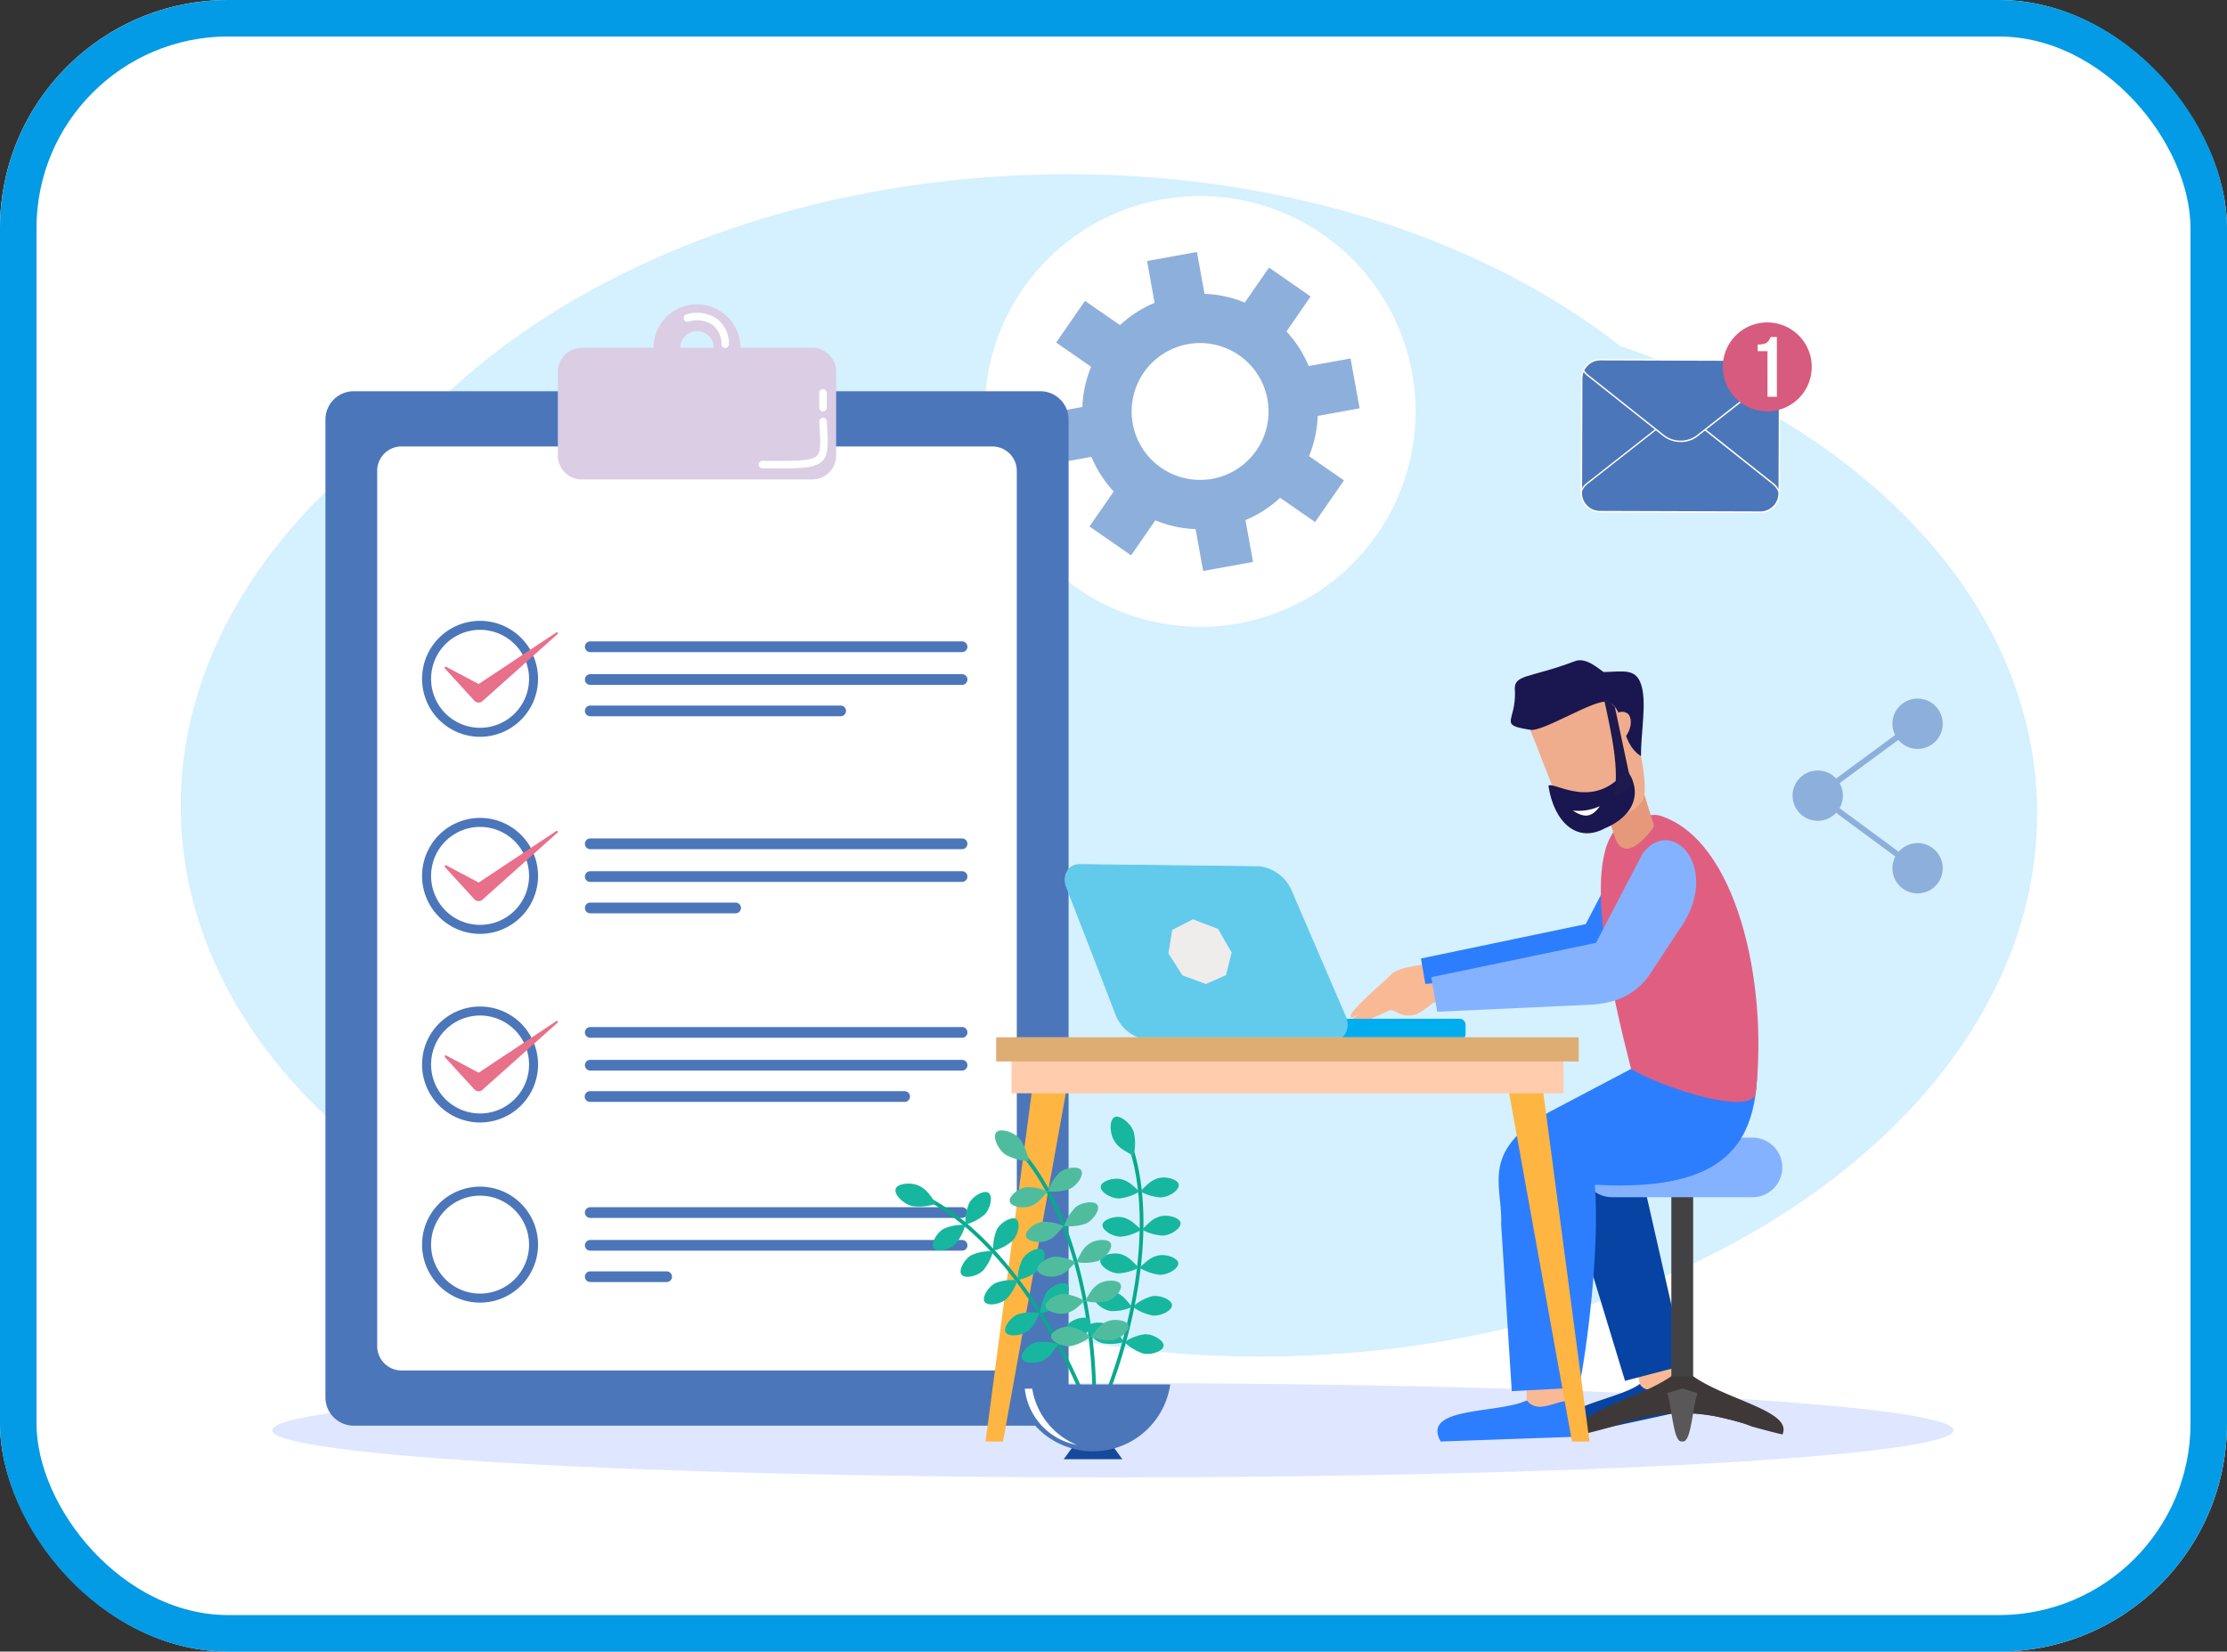 <svg xmlns="http://www.w3.org/2000/svg" xmlns:xlink="http://www.w3.org/1999/xlink" width="244" height="181" viewBox="0 0 244 181">
  <rect x="0" y="0" width="244" height="181" fill="#333333" stroke="none"/>
  <defs>
    <clipPath id="clip-path">
      <rect id="Rectángulo_50656" data-name="Rectángulo 50656" width="203.392" height="142.817" transform="translate(0 0)" fill="none"/>
    </clipPath>
  </defs>
  <g id="Grupo_117841" data-name="Grupo 117841" transform="translate(-1046 -17672)">
    <g id="Rectángulo_50243" data-name="Rectángulo 50243" transform="translate(1046 17672)" fill="#fff" stroke="#039be5" stroke-width="4">
      <rect width="244" height="181" rx="25" stroke="none"/>
      <rect x="2" y="2" width="240" height="177" rx="23" fill="none"/>
    </g>
    <g id="Grupo_115249" data-name="Grupo 115249" transform="translate(1065.804 17691.09)">
      <g id="Grupo_115248" data-name="Grupo 115248" transform="translate(0 0.003)" clip-path="url(#clip-path)">
        <path id="Trazado_229760" data-name="Trazado 229760" d="M90.935.172c26.418-1.4,50.593,6,66.786,18.661,25.717,8.678,43.943,26.607,45.556,48.173,2.393,32.045-32.8,59.982-78.6,62.4a114.284,114.284,0,0,1-35.531-3.594c-.581.042-1.162.076-1.753.109C41.584,128.335,2.518,104.32.115,72.283c-1.362-18.3,9.534-35.26,27.65-46.893C41.975,11.3,64.708,1.552,90.935.172" transform="translate(0 -0.003)" fill="#d5f0ff"/>
        <path id="Trazado_229761" data-name="Trazado 229761" d="M225.346,1771.9c50.725,0,92.1-2.319,92.1-5.166s-41.373-5.166-92.1-5.166-92.106,2.319-92.106,5.166,41.373,5.166,92.106,5.166" transform="translate(-123.219 -1629.08)" fill="#dfe6ff" fill-rule="evenodd"/>
        <path id="Trazado_229762" data-name="Trazado 229762" d="M1198.917,78.656a23.607,23.607,0,1,0-27.431-19.023,23.651,23.651,0,0,0,27.431,19.023" transform="translate(-1083.031 -29.426)" fill="#fff" fill-rule="evenodd"/>
        <path id="Trazado_229763" data-name="Trazado 229763" d="M1264.274,114.31l5.464-.99.831,4.589a12.748,12.748,0,0,1,4.411.956l2.654-3.833,4.565,3.165-2.654,3.833a12.775,12.775,0,0,1,2.437,3.792l4.589-.831.99,5.465-4.589.831a12.843,12.843,0,0,1-.952,4.41l3.829,2.655-3.165,4.565-3.829-2.659a12.75,12.75,0,0,1-3.8,2.442l.831,4.589-5.465.99-.831-4.589a12.723,12.723,0,0,1-4.406-.957l-2.659,3.834-4.56-3.166,2.655-3.829a12.854,12.854,0,0,1-2.442-3.8l-4.584.83-.99-5.464,4.584-.83a12.782,12.782,0,0,1,.957-4.406l-3.829-2.659,3.16-4.564,3.834,2.658a12.725,12.725,0,0,1,3.791-2.441Zm4.472,9.111a7.5,7.5,0,1,1-6.042,8.714,7.5,7.5,0,0,1,6.042-8.714" transform="translate(-1158.401 -104.798)" fill="#8dafdb" fill-rule="evenodd"/>
        <path id="Trazado_229764" data-name="Trazado 229764" d="M213.865,316.243H289.1a3.1,3.1,0,0,1,3.094,3.094V426.521a3.1,3.1,0,0,1-3.094,3.089H213.865a3.1,3.1,0,0,1-3.094-3.089V319.337a3.1,3.1,0,0,1,3.094-3.094" transform="translate(-194.919 -292.459)" fill="#4b76ba" fill-rule="evenodd"/>
        <path id="Trazado_229765" data-name="Trazado 229765" d="M288.825,396.7h64.763a2.671,2.671,0,0,1,2.658,2.663V495.3a2.671,2.671,0,0,1-2.658,2.663H288.825a2.671,2.671,0,0,1-2.658-2.663V399.359a2.671,2.671,0,0,1,2.658-2.663" transform="translate(-264.645 -366.861)" fill="#fff" fill-rule="evenodd"/>
        <path id="Trazado_229766" data-name="Trazado 229766" d="M357.915,663.539a6.354,6.354,0,1,1,6.356-6.356,6.361,6.361,0,0,1-6.356,6.356m0-11.721a5.367,5.367,0,1,0,5.37,5.365,5.371,5.371,0,0,0-5.37-5.365" transform="translate(-325.123 -601.884)" fill="#4b76ba"/>
        <path id="Trazado_229767" data-name="Trazado 229767" d="M357.915,950.688a6.354,6.354,0,1,1,6.356-6.356,6.361,6.361,0,0,1-6.356,6.356m0-11.721a5.367,5.367,0,1,0,5.37,5.365,5.371,5.371,0,0,0-5.37-5.365" transform="translate(-325.123 -867.436)" fill="#4b76ba"/>
        <path id="Trazado_229768" data-name="Trazado 229768" d="M357.915,1225.5a6.354,6.354,0,1,1,6.356-6.351,6.358,6.358,0,0,1-6.356,6.351m0-11.721a5.367,5.367,0,1,0,5.37,5.37,5.373,5.373,0,0,0-5.37-5.37" transform="translate(-325.123 -1121.577)" fill="#4b76ba"/>
        <path id="Trazado_229769" data-name="Trazado 229769" d="M357.915,1488.031a6.354,6.354,0,1,1,6.356-6.351,6.359,6.359,0,0,1-6.356,6.351m0-11.721a5.367,5.367,0,1,0,5.37,5.37,5.373,5.373,0,0,0-5.37-5.37" transform="translate(-325.123 -1364.367)" fill="#4b76ba"/>
        <path id="Trazado_229770" data-name="Trazado 229770" d="M589.346,680.79h40.737a.586.586,0,1,1,0,1.172H589.346a.586.586,0,1,1,0-1.172" transform="translate(-544.478 -629.589)" fill="#4b76ba" fill-rule="evenodd"/>
        <path id="Trazado_229771" data-name="Trazado 229771" d="M589.346,728.536h40.737a.586.586,0,1,1,0,1.172H589.346a.586.586,0,1,1,0-1.172" transform="translate(-544.478 -673.744)" fill="#4b76ba" fill-rule="evenodd"/>
        <path id="Trazado_229772" data-name="Trazado 229772" d="M589.346,774.259H616.78a.586.586,0,0,1,0,1.172H589.346a.586.586,0,1,1,0-1.172" transform="translate(-544.478 -716.028)" fill="#4b76ba" fill-rule="evenodd"/>
        <path id="Trazado_229773" data-name="Trazado 229773" d="M589.346,967.94h40.737a.586.586,0,1,1,0,1.172H589.346a.586.586,0,1,1,0-1.172" transform="translate(-544.478 -895.143)" fill="#4b76ba" fill-rule="evenodd"/>
        <path id="Trazado_229774" data-name="Trazado 229774" d="M589.346,1015.685h40.737a.586.586,0,1,1,0,1.172H589.346a.586.586,0,1,1,0-1.172" transform="translate(-544.478 -939.297)" fill="#4b76ba" fill-rule="evenodd"/>
        <path id="Trazado_229775" data-name="Trazado 229775" d="M589.346,1061.408h15.926a.586.586,0,0,1,0,1.172H589.346a.586.586,0,1,1,0-1.172" transform="translate(-544.478 -981.581)" fill="#4b76ba" fill-rule="evenodd"/>
        <path id="Trazado_229776" data-name="Trazado 229776" d="M589.346,1242.748h40.737a.586.586,0,1,1,0,1.172H589.346a.586.586,0,1,1,0-1.172" transform="translate(-544.478 -1149.283)" fill="#4b76ba" fill-rule="evenodd"/>
        <path id="Trazado_229777" data-name="Trazado 229777" d="M589.346,1290.561h40.737a.586.586,0,1,1,0,1.172H589.346a.586.586,0,1,1,0-1.172" transform="translate(-544.478 -1193.5)" fill="#4b76ba" fill-rule="evenodd"/>
        <path id="Trazado_229778" data-name="Trazado 229778" d="M589.346,1336.216h34.468a.586.586,0,0,1,0,1.171H589.346a.586.586,0,1,1,0-1.171" transform="translate(-544.478 -1235.722)" fill="#4b76ba" fill-rule="evenodd"/>
        <path id="Trazado_229779" data-name="Trazado 229779" d="M589.346,1505.282h40.737a.586.586,0,1,1,0,1.172H589.346a.586.586,0,1,1,0-1.172" transform="translate(-544.478 -1392.072)" fill="#4b76ba" fill-rule="evenodd"/>
        <path id="Trazado_229780" data-name="Trazado 229780" d="M589.346,1553.028h40.737a.586.586,0,1,1,0,1.172H589.346a.586.586,0,1,1,0-1.172" transform="translate(-544.478 -1436.228)" fill="#4b76ba" fill-rule="evenodd"/>
        <path id="Trazado_229781" data-name="Trazado 229781" d="M589.346,1598.751h8.369a.586.586,0,0,1,0,1.172h-8.369a.586.586,0,1,1,0-1.172" transform="translate(-544.478 -1478.512)" fill="#4b76ba" fill-rule="evenodd"/>
        <path id="Trazado_229782" data-name="Trazado 229782" d="M551.987,194.487h7.872a4.76,4.76,0,0,1,9.52,0h7.872a2.621,2.621,0,0,1,2.612,2.612V206.3a2.621,2.621,0,0,1-2.612,2.612H551.987a2.621,2.621,0,0,1-2.612-2.612V197.1a2.621,2.621,0,0,1,2.612-2.612m10.8,0h3.667a1.833,1.833,0,0,0-3.667,0" transform="translate(-508.057 -175.461)" fill="#dbcde4" fill-rule="evenodd"/>
        <path id="Trazado_229783" data-name="Trazado 229783" d="M844.324,360.309c-.6,0-1.261-.006-2-.014a.411.411,0,0,1,0-.822h0c3.743.037,5.422.027,5.993-.568.416-.434.368-1.394.288-2.985-.012-.235-.024-.483-.036-.745a.411.411,0,0,1,.821-.037c.012.261.024.507.036.741.091,1.812.146,2.906-.516,3.6-.684.712-2,.834-4.594.834" transform="translate(-778.598 -328.067)" fill="#fff"/>
        <path id="Trazado_229784" data-name="Trazado 229784" d="M737.4,205.821a.411.411,0,0,1-.411-.4,2.626,2.626,0,0,0-.973-2.12,3.007,3.007,0,0,0-2.634-.366.411.411,0,1,1-.212-.794,3.8,3.8,0,0,1,3.341.5,3.428,3.428,0,0,1,1.3,2.762.411.411,0,0,1-.4.418H737.4" transform="translate(-677.75 -186.779)" fill="#fff"/>
        <path id="Trazado_229785" data-name="Trazado 229785" d="M930.537,315.526a.411.411,0,0,1-.411-.411v-1.633a.411.411,0,0,1,.822,0v1.633a.411.411,0,0,1-.411.411" transform="translate(-860.173 -289.526)" fill="#fff"/>
        <path id="Trazado_229786" data-name="Trazado 229786" d="M388.375,673.189l-3.534-1.873c-.17-.106-.213.085-.149.192L387.886,675a.647.647,0,0,0,.979,0c2.725-2.427,5.428-4.854,8.153-7.28a.113.113,0,0,0-.149-.17Z" transform="translate(-355.734 -617.321)" fill="#e9708a" fill-rule="evenodd"/>
        <path id="Trazado_229787" data-name="Trazado 229787" d="M388.375,962.525l-3.534-1.873c-.17-.106-.213.085-.149.192l3.193,3.491a.648.648,0,0,0,.979,0c2.725-2.427,5.428-4.854,8.153-7.28a.113.113,0,0,0-.149-.17Z" transform="translate(-355.734 -884.897)" fill="#e9708a" fill-rule="evenodd"/>
        <path id="Trazado_229788" data-name="Trazado 229788" d="M388.375,1239.587l-3.534-1.873c-.17-.106-.213.085-.149.192l3.193,3.491a.648.648,0,0,0,.979,0c2.725-2.427,5.428-4.854,8.153-7.28a.113.113,0,0,0-.149-.17Z" transform="translate(-355.734 -1141.121)" fill="#e9708a" fill-rule="evenodd"/>
        <path id="Trazado_229789" data-name="Trazado 229789" d="M2389.049,805.481l-11.442-8.444,11.979-8.826.378.513-11.283,8.313,10.747,7.931Z" transform="translate(-2198.791 -728.931)" fill="#8dafdb"/>
        <path id="Trazado_229790" data-name="Trazado 229790" d="M2496.367,980.262a2.755,2.755,0,1,0-2.755-2.755,2.76,2.76,0,0,0,2.755,2.755" transform="translate(-2306.072 -901.444)" fill="#8dafdb" fill-rule="evenodd"/>
        <path id="Trazado_229791" data-name="Trazado 229791" d="M2496.367,769.662a2.755,2.755,0,1,0-2.755-2.755,2.76,2.76,0,0,0,2.755,2.755" transform="translate(-2306.072 -706.683)" fill="#8dafdb" fill-rule="evenodd"/>
        <path id="Trazado_229792" data-name="Trazado 229792" d="M2350.878,874.452a2.755,2.755,0,1,0-2.755-2.755,2.76,2.76,0,0,0,2.755,2.755" transform="translate(-2171.524 -803.591)" fill="#8dafdb" fill-rule="evenodd"/>
        <path id="Trazado_229793" data-name="Trazado 229793" d="M2023.082,1744.954c-.663.452-1.321.9-1.984,1.35-2.648,1.91-10.626,2.528-7.955,5.736l13.674-2.968a4.4,4.4,0,0,0-1.447-3.483Z" transform="translate(-1861.239 -1613.719)" fill="#0643a3" fill-rule="evenodd"/>
        <path id="Trazado_229794" data-name="Trazado 229794" d="M2124.894,1724.042l-4.289,1.052c.126.623.251,1.247.372,1.87,1,1.6,2.848-.48,4.272-.715Z" transform="translate(-1961.118 -1594.38)" fill="#f9b995" fill-rule="evenodd"/>
        <path id="Trazado_229795" data-name="Trazado 229795" d="M2040.441,1365.506c-1.687,2.253-3.734,4.18-5,6.811q2.145,9.419,4.283,18.832l-6.582,1.721-5.765-18.969,2.551-10.746Z" transform="translate(-1874.903 -1260.635)" fill="#0643a3" fill-rule="evenodd"/>
        <path id="Trazado_229796" data-name="Trazado 229796" d="M2051.977,1740.137c-2.886,3.191-11.916,4.5-10.868,7.125,3.72-.857,7.238-2.232,10.924-2.3,3.687.068,7.2,1.443,10.924,2.3,1.048-2.627-7.982-3.934-10.868-7.125l-.057.846Z" transform="translate(-1887.522 -1609.264)" fill="#3e3938" fill-rule="evenodd"/>
        <path id="Trazado_229797" data-name="Trazado 229797" d="M2061.758,1744.4l-.084-.019c-1.11-.256-2.216-.561-3.285-.856a20.852,20.852,0,0,0-15.234,0c-1.069.3-2.174.6-3.285.856l-.084.019-.032-.08c-.618-1.547,1.909-2.6,4.835-3.826,2.24-.936,4.78-2,6.051-3.4l.1-.109,0-.066.028.031.028-.031,0,.066.1.109c1.272,1.406,3.811,2.467,6.051,3.4,2.926,1.223,5.453,2.279,4.835,3.826Zm-10.987-2.517a30.894,30.894,0,0,1,7.672,1.448c1.039.287,2.113.584,3.19.834.419-1.324-1.983-2.328-4.755-3.487-2.171-.907-4.62-1.931-5.964-3.286l-.041.617h-.2l-.041-.617c-1.344,1.355-3.793,2.379-5.964,3.286-2.772,1.159-5.174,2.163-4.755,3.487,1.077-.251,2.151-.547,3.19-.834a30.9,30.9,0,0,1,7.668-1.448" transform="translate(-1886.262 -1606.285)" fill="#3e3938"/>
        <path id="Trazado_229798" data-name="Trazado 229798" d="M2168.682,1770.867l-1.522.462c.508,1.669.677,5.366,1.522,5.13.845.237,1.015-3.461,1.533-5.13Z" transform="translate(-2004.171 -1637.683)" fill="#595757" fill-rule="evenodd"/>
        <path id="Trazado_229799" data-name="Trazado 229799" d="M2167.071,1775.283a.372.372,0,0,1-.2-.061c-.449-.286-.671-1.611-.906-3.014a19.115,19.115,0,0,0-.433-2.136l-.029-.1,1.647-.5,1.659.5-.03.1a18.738,18.738,0,0,0-.446,2.161c-.236,1.391-.458,2.7-.905,2.988a.366.366,0,0,1-.278.053.378.378,0,0,1-.077.008m.077-.215.027.008a.168.168,0,0,0,.144-.023c.372-.235.607-1.626.815-2.853a20.673,20.673,0,0,1,.423-2.091l-1.408-.425-1.4.425c.159.561.287,1.325.411,2.065.207,1.238.442,2.641.816,2.878a.168.168,0,0,0,.144.023Z" transform="translate(-2002.637 -1636.397)" fill="#595757"/>
        <rect id="Rectángulo_50653" data-name="Rectángulo 50653" width="2.187" height="22.412" transform="translate(163.417 109.272)" fill="#424143"/>
        <path id="Trazado_229800" data-name="Trazado 229800" d="M2173.913,1474.21h-2.387V1451.6h2.387Zm-2.187-.2h1.987V1451.8h-1.987Z" transform="translate(-2008.209 -1342.426)" fill="#424143"/>
        <path id="Trazado_229801" data-name="Trazado 229801" d="M2046.062,1405.261h15.4a3.162,3.162,0,1,1,0,6.324h-15.4a3.162,3.162,0,1,1,0-6.324" transform="translate(-1889.251 -1299.574)" fill="#84b2fe" fill-rule="evenodd"/>
        <path id="Trazado_229802" data-name="Trazado 229802" d="M2060.231,1410.454h-15.4a3.262,3.262,0,1,1,0-6.525h15.4a3.262,3.262,0,1,1,0,6.525m-15.4-6.325a3.062,3.062,0,1,0,0,6.124h15.4a3.062,3.062,0,1,0,0-6.124Z" transform="translate(-1888.02 -1298.342)" fill="#84b2fe"/>
        <path id="Trazado_229803" data-name="Trazado 229803" d="M1717.224,1147.58q-1.484-.8-2.98-1.6c-1.893.515-4.878.606-5.685,1.544-1.332,1.31-5.359,4.672-4.238,4.7l4.77-2.745c.961.074,1.315.783,2.877.229a7.512,7.512,0,0,0,1.716-1.424Z" transform="translate(-1575.963 -1059.797)" fill="#f9b995" fill-rule="evenodd"/>
        <path id="Trazado_229804" data-name="Trazado 229804" d="M1833.848,953.17l-3.191,4.867c-1.721,2.368-4.032,3.157-7.034,3.231l-16.19.749-.646-3.786,18.049-3.769,5.1-9.785c3.271-4.358,8.87,1.784,3.912,8.493" transform="translate(-1670.901 -872.279)" fill="#2c7efe" fill-rule="evenodd"/>
        <path id="Trazado_229805" data-name="Trazado 229805" d="M1842.9,1772.936c-.778.349-1.556.692-2.333,1.041-3.145,1.5-11.621.635-9.43,4.506l14.9-.526a4.651,4.651,0,0,0-.858-3.929Z" transform="translate(-1693.092 -1639.597)" fill="#2c7efe" fill-rule="evenodd"/>
        <path id="Trazado_229806" data-name="Trazado 229806" d="M1965.159,1755.827l-4.7.3.034,2.03c1.258,1.544,3.077.034,4.609.052Z" transform="translate(-1813.021 -1623.774)" fill="#f9b995" fill-rule="evenodd"/>
        <path id="Trazado_229807" data-name="Trazado 229807" d="M1942.819,1194.346c1.39,1.024,3.677,2.019,5.067,3.048,1.4,12.215-1.51,18.752-17.488,17.877.555,6.937-.875,18.163-1.744,22.229l-7.36.389-1.161-18.312c.189-4.158-2.425-7.932,5.261-12.273l8.973-4.729Z" transform="translate(-1775.463 -1104.521)" fill="#2c7efe" fill-rule="evenodd"/>
        <path id="Trazado_229808" data-name="Trazado 229808" d="M2071.944,934.149c1.109-.154,2.261-.8,3.323-.457,8.338,2.673,11.792,18.22,10.46,30.218-.023,2.911-10.345-.429-13.674-2.476-1.9-7.44-6.348-25.455-.108-27.285" transform="translate(-1913.148 -863.38)" fill="#e05f81" fill-rule="evenodd"/>
        <path id="Trazado_229809" data-name="Trazado 229809" d="M1706.5,1179.318q-1.416-.927-2.825-1.853c-1.939.349-4.918.177-5.8,1.041-1.441,1.2-5.742,4.192-4.632,4.318l4.993-2.322c.949.16,1.241.9,2.848.48a7.739,7.739,0,0,0,1.836-1.264Z" transform="translate(-1565.727 -1088.91)" fill="#f9b995" fill-rule="evenodd"/>
        <path id="Trazado_229810" data-name="Trazado 229810" d="M1848.828,980.4l-3.191,4.861c-1.716,2.368-4.032,3.163-7.028,3.237l-16.19.743-.652-3.786,18.049-3.763,5.107-9.791c3.266-4.358,8.864,1.784,3.906,8.5" transform="translate(-1684.754 -897.454)" fill="#84b2fe" fill-rule="evenodd"/>
        <path id="Trazado_229811" data-name="Trazado 229811" d="M2071.434,863.576l-3.924,2.8c.561,1.7,1.129,3.417,1.712,5.107,1.186,2.9,4.006-1.006,4.218-1.412Z" transform="translate(-1912.016 -798.628)" fill="#e5997a" fill-rule="evenodd"/>
        <path id="Trazado_229812" data-name="Trazado 229812" d="M1968.231,751.325l-11.1,2.964c1.954,3.963,3.936,11.378,5.877,11.858,1.318.728,5.8-.923,6.952-2.484,1.16-1.226-.627-7.948-1.725-12.338" transform="translate(-1809.935 -694.819)" fill="#efad8d" fill-rule="evenodd"/>
        <path id="Trazado_229813" data-name="Trazado 229813" d="M1948.2,712.814c-1.243-.492-7.2,3.371-8.52,3.032-3.5-.532-1.568-.831-1.647-4.138-.254-2.028,1.438-1.418,6.616-3.393,1.15-.416,2.5.8,3.09,1.209,2.114-.044,3.448-.413,4.059,1.215.738,1.953.017,5.33.04,8-2.483-1.583-1.595-5.274-3.639-5.928" transform="translate(-1791.848 -654.965)" fill="#1a164f" fill-rule="evenodd"/>
        <path id="Trazado_229814" data-name="Trazado 229814" d="M2086.037,786.217l-.709-2.014a1.075,1.075,0,0,1,1.764-.844c.792,1.051-.342,3.049-1.055,2.858" transform="translate(-1928.486 -724.192)" fill="#efad8d" fill-rule="evenodd"/>
        <path id="Trazado_229815" data-name="Trazado 229815" d="M1998.635,873.5c-3.037,1.637-5.554-.665-6.165-4.662.488-.6,5.061,2.929,8.585-1.829l.512.931c1.2,2.719-.75,4.662-2.933,5.56" transform="translate(-1842.62 -801.807)" fill="#1a164f" fill-rule="evenodd"/>
        <path id="Trazado_229816" data-name="Trazado 229816" d="M2072.413,759.824l1.262,1.241,1.835,8.633c-.658.442-1.3.854-1.959,1.3.672-3.075-.217-6.88-1.138-11.17" transform="translate(-1916.55 -702.679)" fill="#1e194e" fill-rule="evenodd"/>
        <path id="Trazado_229817" data-name="Trazado 229817" d="M2027.976,921.328a5.556,5.556,0,0,0,2.959-.477c-.962,1.4-1.881,1.191-2.959.477" transform="translate(-1875.455 -851.596)" fill="#fff" fill-rule="evenodd"/>
        <path id="Trazado_229818" data-name="Trazado 229818" d="M1504.028,1230.618H1475.5a.666.666,0,0,0-.666.666v1.013a.666.666,0,0,0,.666.666h28.523a.666.666,0,0,0,.666-.666v-1.013a.666.666,0,0,0-.666-.666" transform="translate(-1363.919 -1138.066)" fill="#00aeef" fill-rule="evenodd"/>
        <path id="Trazado_229819" data-name="Trazado 229819" d="M1290.137,1006.024c3.294.034,6.576.08,9.846.115,3.248.034,6.5.08,9.731.115a4.384,4.384,0,0,1,3.511,2.594q1.446,3.356,2.9,6.748c.987,2.284,1.974,4.59,2.984,6.908.631,1.492.046,2.708-1.32,2.708h-20.14a4.371,4.371,0,0,1-3.615-2.743q-1.36-3.546-2.708-7.023-1.343-3.443-2.662-6.851c-.551-1.435.115-2.582,1.469-2.571" transform="translate(-1191.57 -930.363)" fill="#62caeb" fill-rule="evenodd"/>
        <path id="Trazado_229820" data-name="Trazado 229820" d="M1317.211,1024.662h-20.14a4.406,4.406,0,0,1-3.66-2.774q-1.061-2.765-2.115-5.488l-.593-1.535q-.819-2.1-1.627-4.185-.518-1.336-1.036-2.666a2.121,2.121,0,0,1,.091-1.976,1.638,1.638,0,0,1,1.4-.661h.02q2.5.026,4.992.058,2.431.03,4.854.057,2.451.026,4.9.058,2.418.03,4.831.057a4.421,4.421,0,0,1,3.556,2.623q.618,1.436,1.238,2.878.829,1.929,1.666,3.87.526,1.218,1.053,2.444c.629,1.46,1.279,2.97,1.93,4.464a2.26,2.26,0,0,1-.008,2.123,1.554,1.554,0,0,1-1.356.653m-27.676-19.187a1.544,1.544,0,0,0-1.324.619,2.026,2.026,0,0,0-.08,1.885q.517,1.33,1.035,2.666.81,2.086,1.627,4.185l.593,1.535q1.052,2.723,2.115,5.488a4.3,4.3,0,0,0,3.57,2.712h20.14a1.462,1.462,0,0,0,1.275-.61,2.168,2.168,0,0,0,0-2.031c-.651-1.493-1.3-3-1.93-4.464q-.528-1.226-1.054-2.444-.837-1.94-1.666-3.87-.62-1.442-1.238-2.878a4.315,4.315,0,0,0-3.467-2.564q-2.412-.025-4.831-.057-2.448-.03-4.9-.058-2.423-.025-4.855-.057-2.491-.031-4.991-.058h-.019Z" transform="translate(-1190.988 -929.765)" fill="#62caeb"/>
        <path id="Trazado_229821" data-name="Trazado 229821" d="M1442.165,1086.436c.448.184.907.356,1.366.528s.9.344,1.354.516c.241.436.493.861.735,1.285s.493.849.734,1.262l-.31,1.239c-.1.4-.2.8-.3,1.193-.367.172-.734.333-1.1.493s-.723.321-1.079.47c-.425-.149-.849-.31-1.262-.47s-.849-.31-1.274-.47c-.241-.39-.493-.78-.746-1.182s-.516-.792-.769-1.193l.206-1.239c.069-.425.138-.861.207-1.285.367-.184.734-.379,1.1-.562l1.136-.585" transform="translate(-1331.251 -1004.727)" fill="#efecec" fill-rule="evenodd"/>
        <path id="Trazado_229822" data-name="Trazado 229822" d="M1442.942,1092.821l-.017-.006c-.375-.132-.776-.281-1.264-.471-.212-.08-.424-.158-.636-.235s-.425-.155-.637-.235l-.015-.006-.009-.014c-.147-.239-.3-.477-.452-.718q-.146-.23-.294-.464l-.2-.3c-.191-.294-.385-.592-.572-.891l-.01-.016.209-1.258c.034-.212.069-.427.1-.642s.069-.43.1-.643l0-.025.022-.011c.182-.091.364-.185.546-.279s.37-.191.555-.283l1.156-.6.021.008c.447.183.913.358,1.364.527l.047.018c.432.166.864.332,1.307.5l.017.006.009.016c.147.266.3.531.449.788.1.166.191.331.285.5.158.266.312.533.465.8q.135.234.27.465l.01.017-.315,1.258c-.046.179-.09.358-.133.536-.054.222-.108.442-.165.659l-.006.022-.021.01c-.375.176-.762.345-1.1.494l-.327.144c-.253.112-.5.222-.752.327Zm-2.505-1.033c.207.078.414.154.621.229s.425.155.637.236c.48.186.875.334,1.244.464.243-.1.487-.21.734-.319l.327-.144c.334-.146.712-.311,1.08-.483.055-.209.107-.421.159-.635.043-.178.087-.357.133-.536l.305-1.22-.26-.448c-.152-.264-.306-.53-.465-.8-.094-.166-.19-.331-.286-.5-.146-.252-.3-.512-.441-.774-.437-.164-.864-.328-1.291-.492l-.047-.018c-.444-.167-.9-.339-1.346-.52l-1.116.575c-.185.093-.37.188-.555.283s-.35.181-.525.268c-.033.2-.066.411-.1.618s-.069.43-.1.643l-.2,1.221c.184.293.374.586.562.874l.2.3.294.464c.15.237.3.471.444.7" transform="translate(-1330.626 -1004.072)" fill="#efecec"/>
        <path id="Trazado_229823" data-name="Trazado 229823" d="M1181.586,1311.639l-3.927.588-5.246,39.653h1.916Z" transform="translate(-1084.238 -1212.993)" fill="#feb542" fill-rule="evenodd"/>
        <path id="Trazado_229824" data-name="Trazado 229824" d="M1930.27,1311.639l3.926.588,5.246,39.653h-1.916Z" transform="translate(-1785.097 -1212.993)" fill="#feb542" fill-rule="evenodd"/>
        <rect id="Rectángulo_50654" data-name="Rectángulo 50654" width="60.484" height="6.132" transform="translate(91.018 94.591)" fill="#ffcdad"/>
        <rect id="Rectángulo_50655" data-name="Rectángulo 50655" width="63.829" height="2.645" transform="translate(89.338 94.591)" fill="#dead73"/>
        <path id="Trazado_229825" data-name="Trazado 229825" d="M1328.073,1445.02l-.377-.177c4.127-8.8,6.959-21.643,3.985-30.474l.395-.133c1.4,4.156,1.623,9.557.646,15.617a58.788,58.788,0,0,1-4.648,15.167" transform="translate(-1227.842 -1307.874)" fill="#09a98e"/>
        <path id="Trazado_229826" data-name="Trazado 229826" d="M1103.458,1514.773c-3.122-9.207-9.972-20.427-18.238-24.738l.193-.369c3.889,2.028,7.792,5.768,11.286,10.815a58.755,58.755,0,0,1,7.155,14.158Z" transform="translate(-1003.602 -1377.631)" fill="#09a98e"/>
        <path id="Trazado_229827" data-name="Trazado 229827" d="M1231.079,1453.625l-.416-.021c.48-9.711-1.767-22.664-7.869-29.71l.315-.273c2.872,3.316,5.127,8.229,6.521,14.207a58.781,58.781,0,0,1,1.449,15.8" transform="translate(-1130.83 -1316.553)" fill="#09a98e"/>
        <path id="Trazado_229828" data-name="Trazado 229828" d="M1357.213,1377.618c-.795-.552-1.518-.748-2.083-1.631s-.577-2.394.021-2.643c.5-.286,1.752.615,2.083,1.629a5.734,5.734,0,0,1-.021,2.645" transform="translate(-1252.819 -1270.007)" fill="#16b79e" fill-rule="evenodd"/>
        <path id="Trazado_229829" data-name="Trazado 229829" d="M1344.55,1465.119a5.3,5.3,0,0,1-2.268.771c-.949-.01-2.1-.752-1.994-1.328.031-.519,1.334-1.022,2.268-.77s1.255.756,1.994,1.328" transform="translate(-1239.481 -1353.64)" fill="#16b79e" fill-rule="evenodd"/>
        <path id="Trazado_229830" data-name="Trazado 229830" d="M1397.534,1463.514a5.318,5.318,0,0,0,2.3.665c.948-.055,2.064-.849,1.93-1.42-.056-.518-1.381-.959-2.3-.663s-1.22.812-1.931,1.419" transform="translate(-1292.428 -1352.045)" fill="#16b79e" fill-rule="evenodd"/>
        <path id="Trazado_229831" data-name="Trazado 229831" d="M1347.126,1520.8a5.335,5.335,0,0,1-2.268.771c-.949-.01-2.1-.751-1.994-1.328.032-.521,1.335-1.022,2.268-.771s1.255.756,1.994,1.328" transform="translate(-1241.863 -1405.129)" fill="#16b79e" fill-rule="evenodd"/>
        <path id="Trazado_229832" data-name="Trazado 229832" d="M1400.106,1519.183a5.324,5.324,0,0,0,2.3.665c.948-.053,2.066-.847,1.931-1.418-.055-.519-1.381-.959-2.3-.665s-1.218.813-1.931,1.419" transform="translate(-1294.806 -1403.528)" fill="#16b79e" fill-rule="evenodd"/>
        <path id="Trazado_229833" data-name="Trazado 229833" d="M1343.841,1574.216a5.312,5.312,0,0,1-2.311.636c-.946-.066-2.054-.875-1.911-1.445.061-.518,1.393-.942,2.31-.634s1.207.828,1.912,1.443" transform="translate(-1238.857 -1454.392)" fill="#16b79e" fill-rule="evenodd"/>
        <path id="Trazado_229834" data-name="Trazado 229834" d="M1396.4,1576.365a5.329,5.329,0,0,0,2.258.8c.949,0,2.112-.724,2.012-1.3-.024-.52-1.322-1.04-2.259-.8s-1.264.739-2.011,1.3" transform="translate(-1291.383 -1456.549)" fill="#16b79e" fill-rule="evenodd"/>
        <path id="Trazado_229835" data-name="Trazado 229835" d="M1334.985,1629.081a5.3,5.3,0,0,1-2.349.468c-.941-.133-1.987-1.018-1.8-1.576.1-.512,1.456-.841,2.349-.468s1.146.913,1.8,1.576" transform="translate(-1230.723 -1504.955)" fill="#16b79e" fill-rule="evenodd"/>
        <path id="Trazado_229836" data-name="Trazado 229836" d="M1386.809,1635.775a5.309,5.309,0,0,0,2.2.958c.946.071,2.157-.571,2.1-1.154.014-.522-1.244-1.133-2.195-.959a5.191,5.191,0,0,0-2.1,1.155" transform="translate(-1282.509 -1511.655)" fill="#16b79e" fill-rule="evenodd"/>
        <path id="Trazado_229837" data-name="Trazado 229837" d="M1325.12,1675.586a5.335,5.335,0,0,1-2.392.134c-.912-.263-1.823-1.287-1.566-1.814.17-.494,1.56-.627,2.392-.134s1.007,1.064,1.565,1.814" transform="translate(-1221.759 -1547.605)" fill="#16b79e" fill-rule="evenodd"/>
        <path id="Trazado_229838" data-name="Trazado 229838" d="M1374.832,1691.2a5.337,5.337,0,0,0,2.04,1.257c.926.2,2.217-.264,2.239-.851.086-.514-1.073-1.293-2.039-1.257a5.186,5.186,0,0,0-2.241.851" transform="translate(-1271.433 -1563.216)" fill="#16b79e" fill-rule="evenodd"/>
        <path id="Trazado_229839" data-name="Trazado 229839" d="M1045.635,1473.071a5.867,5.867,0,0,1-2.63.268c-1.019-.244-2.076-1.328-1.818-1.921.162-.552,1.689-.77,2.63-.268s1.163,1.123,1.818,1.921" transform="translate(-962.844 -1360.246)" fill="#16b79e" fill-rule="evenodd"/>
        <path id="Trazado_229840" data-name="Trazado 229840" d="M1099.2,1531.045a5.308,5.308,0,0,1-1.1,2.126c-.689.651-2.036.915-2.358.423-.337-.4.255-1.662,1.1-2.126a5.174,5.174,0,0,1,2.358-.423" transform="translate(-1013.243 -1415.898)" fill="#16b79e" fill-rule="evenodd"/>
        <path id="Trazado_229841" data-name="Trazado 229841" d="M1143.19,1486.684a5.335,5.335,0,0,0,2.119-1.116c.647-.694.9-2.041.409-2.36-.4-.336-1.66.264-2.119,1.115a5.189,5.189,0,0,0-.409,2.362" transform="translate(-1057.213 -1371.571)" fill="#16b79e" fill-rule="evenodd"/>
        <path id="Trazado_229842" data-name="Trazado 229842" d="M1139.637,1569.385a5.325,5.325,0,0,1-1.1,2.128c-.691.651-2.036.915-2.358.423-.339-.4.253-1.661,1.1-2.126a5.2,5.2,0,0,1,2.358-.425" transform="translate(-1050.638 -1451.354)" fill="#16b79e" fill-rule="evenodd"/>
        <path id="Trazado_229843" data-name="Trazado 229843" d="M1183.611,1525.043a5.313,5.313,0,0,0,2.121-1.115c.646-.694.9-2.042.408-2.36-.4-.336-1.66.264-2.12,1.115a5.2,5.2,0,0,0-.409,2.36" transform="translate(-1094.594 -1407.046)" fill="#16b79e" fill-rule="evenodd"/>
        <path id="Trazado_229844" data-name="Trazado 229844" d="M1173.691,1611.847a5.316,5.316,0,0,1-1.227,2.058c-.728.609-2.086.792-2.379.283-.315-.416.352-1.645,1.226-2.058a5.181,5.181,0,0,1,2.379-.283" transform="translate(-1082.013 -1490.623)" fill="#16b79e" fill-rule="evenodd"/>
        <path id="Trazado_229845" data-name="Trazado 229845" d="M1219.267,1569.177a5.309,5.309,0,0,0,2.182-.986c.687-.656,1.021-1.986.547-2.333-.378-.359-1.673.165-2.182.988a5.182,5.182,0,0,0-.548,2.331" transform="translate(-1127.568 -1447.987)" fill="#16b79e" fill-rule="evenodd"/>
        <path id="Trazado_229846" data-name="Trazado 229846" d="M1204.672,1658.682c-.458.748-.6,1.41-1.368,1.966s-2.138.642-2.394.112c-.284-.437.468-1.614,1.37-1.965a5.185,5.185,0,0,1,2.392-.114" transform="translate(-1110.535 -1533.857)" fill="#16b79e" fill-rule="evenodd"/>
        <path id="Trazado_229847" data-name="Trazado 229847" d="M1252,1619.245a5.336,5.336,0,0,0,2.248-.83c.73-.6,1.159-1.907.712-2.288-.351-.384-1.68.047-2.247.83a5.2,5.2,0,0,0-.712,2.288" transform="translate(-1157.838 -1494.449)" fill="#16b79e" fill-rule="evenodd"/>
        <path id="Trazado_229848" data-name="Trazado 229848" d="M1228.761,1701.267c-.558.675-.792,1.313-1.631,1.755s-2.207.334-2.385-.224c-.221-.472.69-1.534,1.631-1.755a5.171,5.171,0,0,1,2.385.224" transform="translate(-1132.604 -1573.037)" fill="#16b79e" fill-rule="evenodd"/>
        <path id="Trazado_229849" data-name="Trazado 229849" d="M1278.919,1669.141a5.316,5.316,0,0,0,2.341-.507c.809-.5,1.417-1.725,1.026-2.165-.294-.43-1.67-.189-2.341.507a5.174,5.174,0,0,0-1.026,2.165" transform="translate(-1182.734 -1540.938)" fill="#16b79e" fill-rule="evenodd"/>
        <path id="Trazado_229850" data-name="Trazado 229850" d="M1189.893,1396.727a5.865,5.865,0,0,1-2.545-.717c-.857-.6-1.442-2-.984-2.454.354-.454,1.854-.1,2.545.717a5.732,5.732,0,0,1,.984,2.454" transform="translate(-1096.992 -1288.565)" fill="#4fbd9d" fill-rule="evenodd"/>
        <path id="Trazado_229851" data-name="Trazado 229851" d="M1211.76,1476.262c-.626.612-.926,1.221-1.808,1.573s-2.23.1-2.348-.472c-.17-.494.846-1.453,1.806-1.574a5.193,5.193,0,0,1,2.35.474" transform="translate(-1116.765 -1364.774)" fill="#4fbd9d" fill-rule="evenodd"/>
        <path id="Trazado_229852" data-name="Trazado 229852" d="M1263.484,1450.2a5.283,5.283,0,0,0,2.381-.258c.856-.408,1.589-1.566,1.248-2.044-.248-.46-1.643-.365-2.382.257a5.2,5.2,0,0,0-1.248,2.045" transform="translate(-1168.46 -1338.737)" fill="#4fbd9d" fill-rule="evenodd"/>
        <path id="Trazado_229853" data-name="Trazado 229853" d="M1235.253,1526.788c-.626.614-.925,1.223-1.806,1.574s-2.23.1-2.349-.472c-.168-.494.848-1.453,1.808-1.574a5.182,5.182,0,0,1,2.348.472" transform="translate(-1138.492 -1411.501)" fill="#4fbd9d" fill-rule="evenodd"/>
        <path id="Trazado_229854" data-name="Trazado 229854" d="M1286.973,1500.731a5.286,5.286,0,0,0,2.381-.258c.857-.408,1.59-1.567,1.248-2.045-.247-.459-1.641-.364-2.381.258a5.2,5.2,0,0,0-1.248,2.045" transform="translate(-1190.182 -1385.468)" fill="#4fbd9d" fill-rule="evenodd"/>
        <path id="Trazado_229855" data-name="Trazado 229855" d="M1252.149,1577.89c-.662.574-1,1.165-1.9,1.463s-2.231-.03-2.315-.611c-.139-.5.932-1.4,1.9-1.463a5.17,5.17,0,0,1,2.317.611" transform="translate(-1154.069 -1458.648)" fill="#4fbd9d" fill-rule="evenodd"/>
        <path id="Trazado_229856" data-name="Trazado 229856" d="M1304.509,1555.409a5.316,5.316,0,0,0,2.393-.117c.88-.357,1.68-1.47,1.368-1.968-.221-.473-1.618-.461-2.393.117s-.89,1.164-1.368,1.968" transform="translate(-1206.399 -1436.189)" fill="#4fbd9d" fill-rule="evenodd"/>
        <path id="Trazado_229857" data-name="Trazado 229857" d="M1264.408,1632.517c-.7.526-1.077,1.091-2,1.325s-2.224-.19-2.266-.775c-.1-.511,1.029-1.33,2-1.325a5.2,5.2,0,0,1,2.268.775" transform="translate(-1165.365 -1509.022)" fill="#4fbd9d" fill-rule="evenodd"/>
        <path id="Trazado_229858" data-name="Trazado 229858" d="M1317.343,1614.508a5.3,5.3,0,0,0,2.394.053c.9-.293,1.78-1.346,1.5-1.864-.184-.486-1.58-.575-2.395-.055s-.97,1.1-1.5,1.866" transform="translate(-1218.268 -1491.033)" fill="#4fbd9d" fill-rule="evenodd"/>
        <path id="Trazado_229859" data-name="Trazado 229859" d="M1272.4,1680.431a5.307,5.307,0,0,1-2.162,1.031c-.944.1-2.177-.5-2.136-1.085-.031-.519,1.205-1.172,2.162-1.031a5.186,5.186,0,0,1,2.136,1.085" transform="translate(-1172.729 -1553.028)" fill="#4fbd9d" fill-rule="evenodd"/>
        <path id="Trazado_229860" data-name="Trazado 229860" d="M1325.723,1671.352a5.334,5.334,0,0,0,2.363.389c.935-.165,1.953-1.084,1.751-1.636-.116-.509-1.484-.792-2.364-.389s-1.115.95-1.751,1.636" transform="translate(-1226.018 -1543.963)" fill="#4fbd9d" fill-rule="evenodd"/>
        <path id="Trazado_229861" data-name="Trazado 229861" d="M1289.531,1813.729l1.606,2.207,1.606,2.213h-6.422l1.605-2.213Z" transform="translate(-1189.578 -1677.321)" fill="#154a9a" fill-rule="evenodd"/>
        <path id="Trazado_229862" data-name="Trazado 229862" d="M1233.45,1763.5a8.546,8.546,0,0,1-16.919,0Z" transform="translate(-1125.038 -1630.873)" fill="#4b76ba" fill-rule="evenodd"/>
        <path id="Trazado_229863" data-name="Trazado 229863" d="M1235.283,1775.879a7.054,7.054,0,0,1-5.71-6.165h.817a8.051,8.051,0,0,0,4.893,6.165" transform="translate(-1137.099 -1636.617)" fill="#fff" fill-rule="evenodd"/>
        <path id="Trazado_229864" data-name="Trazado 229864" d="M2042.569,270.27l17.584.056a2.051,2.051,0,0,1,2.037,2.05l-.038,12.563a2.055,2.055,0,0,1-2.057,2.039l-17.583-.056a2.048,2.048,0,0,1-2.035-2.055l.035-12.559a2.055,2.055,0,0,1,2.057-2.039" transform="translate(-1887.016 -249.944)" fill="#4b76ba" fill-rule="evenodd"/>
        <path id="Trazado_229865" data-name="Trazado 229865" d="M2059.149,286.1h-.006l-17.584-.056a2.125,2.125,0,0,1-2.112-2.132l.035-12.559a2.13,2.13,0,0,1,2.128-2.117h.006l17.583.056a2.124,2.124,0,0,1,2.115,2.128l-.038,12.563a2.13,2.13,0,0,1-2.128,2.116M2041.611,269.4a1.975,1.975,0,0,0-1.974,1.962l-.035,12.559a1.971,1.971,0,0,0,1.958,1.977l17.583.056h.006a1.975,1.975,0,0,0,1.974-1.962l.038-12.563a1.969,1.969,0,0,0-1.96-1.973l-17.584-.056h-.006" transform="translate(-1886.064 -248.992)" fill="#fff"/>
        <path id="Trazado_229866" data-name="Trazado 229866" d="M2041.066,362.215l8.448-6.633a3.078,3.078,0,0,1,3.614.052l8.306,6.6a2.055,2.055,0,0,1,.679.928v.15a2.055,2.055,0,0,1-2.057,2.039l-17.583-.056a2.048,2.048,0,0,1-2.035-2.055l0-.175a1.919,1.919,0,0,1,.631-.856" transform="translate(-1886.977 -328.321)" fill="#4b76ba" fill-rule="evenodd"/>
        <path id="Trazado_229867" data-name="Trazado 229867" d="M2059.108,364.474h-.007l-17.583-.056a2.125,2.125,0,0,1-2.112-2.132l0-.187,0-.013a2.008,2.008,0,0,1,.656-.89h0l8.448-6.633a3.153,3.153,0,0,1,3.71.053l8.306,6.6a2.144,2.144,0,0,1,.7.963l0,.012v.163a2.131,2.131,0,0,1-2.128,2.117m-19.55-2.35,0,.161a1.971,1.971,0,0,0,1.958,1.979l17.583.056h.006a1.975,1.975,0,0,0,1.973-1.962v-.137a2,2,0,0,0-.65-.881l-8.306-6.6a2.99,2.99,0,0,0-3.519-.052l-8.448,6.633a1.857,1.857,0,0,0-.6.808" transform="translate(-1886.022 -327.362)" fill="#fff"/>
        <path id="Trazado_229868" data-name="Trazado 229868" d="M2064.8,271.533a2.072,2.072,0,0,1-.448.487l-8.446,6.628a3.064,3.064,0,0,1-3.614-.052l-8.306-6.6a2.143,2.143,0,0,1-.493-.538,2.052,2.052,0,0,1,1.866-1.185l17.583.056a2.046,2.046,0,0,1,1.858,1.208" transform="translate(-1889.802 -249.943)" fill="#4b76ba" fill-rule="evenodd"/>
        <path id="Trazado_229869" data-name="Trazado 229869" d="M2053.062,278.339a3.072,3.072,0,0,1-1.908-.634l-8.306-6.6a2.23,2.23,0,0,1-.51-.556l-.023-.036.018-.039a2.132,2.132,0,0,1,1.922-1.229h.014l17.583.056a2.125,2.125,0,0,1,1.928,1.253l.017.038-.023.035a2.15,2.15,0,0,1-.464.506l-8.447,6.629a2.936,2.936,0,0,1-1.8.581m-10.57-7.842a2.04,2.04,0,0,0,.452.483l8.307,6.6a2.976,2.976,0,0,0,3.518.052l8.446-6.628a2.033,2.033,0,0,0,.407-.433,1.969,1.969,0,0,0-1.77-1.124l-17.584-.056h-.013a1.976,1.976,0,0,0-1.764,1.1" transform="translate(-1888.716 -248.991)" fill="#fff"/>
        <path id="Trazado_229870" data-name="Trazado 229870" d="M2256.221,220.9a4.872,4.872,0,1,1-4.872-4.872,4.872,4.872,0,0,1,4.872,4.872" transform="translate(-2077.523 -199.785)" fill="#d75b7e"/>
        <path id="Trazado_229871" data-name="Trazado 229871" d="M2298.33,238.8h-1.076v-.73a2.7,2.7,0,0,0,.707-.075.886.886,0,0,0,.426-.248,1.52,1.52,0,0,0,.281-.5h.693V243.8h-1.03Z" transform="translate(-2124.481 -219.407)" fill="#fff"/>
      </g>
    </g>
  </g>
</svg>
